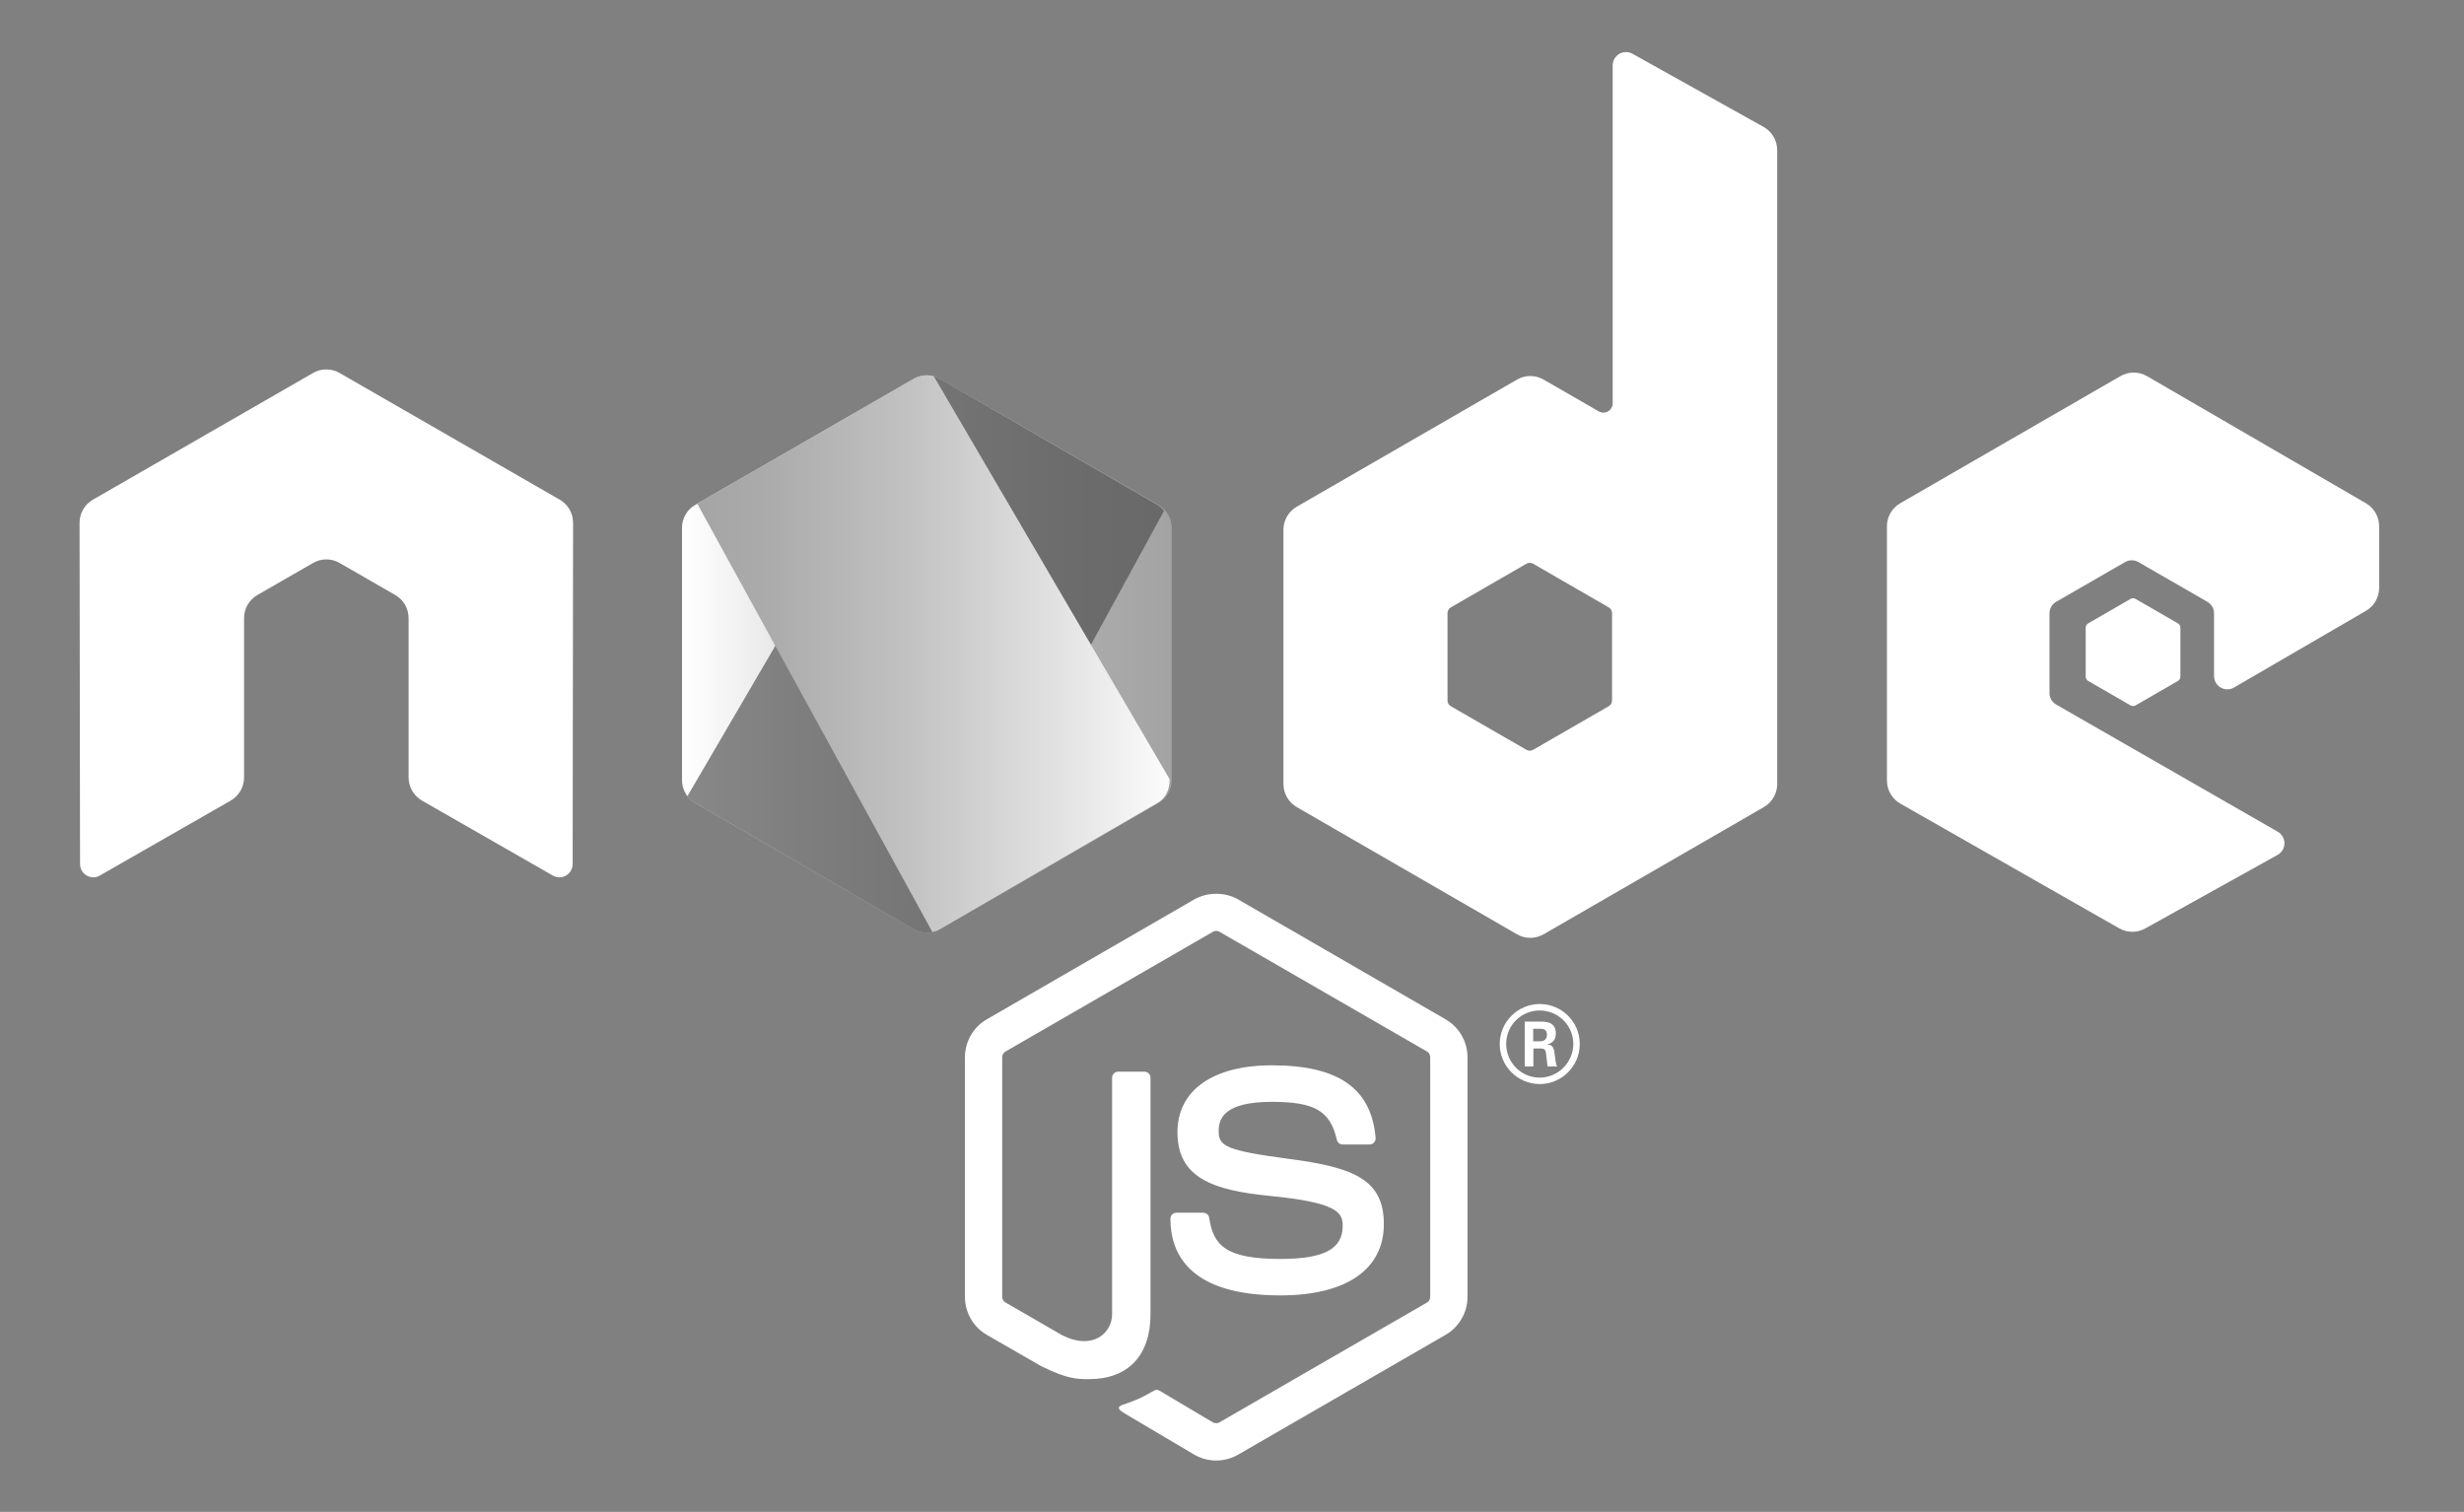 <?xml version="1.0" encoding="utf-8"?>
<!-- Generator: Adobe Illustrator 18.1.1, SVG Export Plug-In . SVG Version: 6.00 Build 0)  -->
<svg version="1.1" id="Layer_1" xmlns="http://www.w3.org/2000/svg" xmlns:xlink="http://www.w3.org/1999/xlink" x="0px" y="0px"
	 viewBox="0 0 474 290.823" enable-background="new 0 0 474 290.823" xml:space="preserve">
<rect x="0" y="0" width="474" height="290.823" fill="#808080" stroke="none"/>
<g>
	<path fill="#FFFFFF" d="M233.953,280.944c-1.46,0-2.912-0.381-4.19-1.121l-13.339-7.892c-1.991-1.115-1.018-1.509-0.362-1.738
		c2.657-0.922,3.195-1.135,6.031-2.743c0.295-0.166,0.687-0.103,0.992,0.076l10.247,6.084c0.372,0.206,0.896,0.206,1.237,0
		l39.95-23.058c0.372-0.212,0.61-0.64,0.61-1.081v-46.103c0-0.451-0.239-0.872-0.62-1.101l-39.933-23.038
		c-0.368-0.216-0.859-0.216-1.231,0l-39.923,23.045c-0.388,0.222-0.633,0.657-0.633,1.094v46.103c0,0.441,0.245,0.859,0.63,1.068
		l10.944,6.323c5.938,2.969,9.573-0.528,9.573-4.041v-45.52c0-0.643,0.518-1.151,1.161-1.151h5.066c0.634,0,1.158,0.507,1.158,1.151
		v45.52c0,7.925-4.316,12.47-11.829,12.47c-2.309,0-4.127,0-9.202-2.501l-10.476-6.031c-2.587-1.496-4.19-4.293-4.19-7.288v-46.103
		c0-2.995,1.602-5.792,4.19-7.281l39.95-23.085c2.528-1.43,5.888-1.43,8.396,0l39.947,23.085c2.587,1.496,4.196,4.286,4.196,7.281
		v46.103c0,2.995-1.609,5.782-4.196,7.288l-39.947,23.065C236.882,280.563,235.433,280.944,233.953,280.944z"/>
	<path fill="#FFFFFF" d="M246.293,249.182c-17.482,0-21.144-8.024-21.144-14.755c0-0.64,0.514-1.151,1.155-1.151h5.165
		c0.577,0,1.058,0.415,1.148,0.979c0.78,5.258,3.105,7.912,13.677,7.912c8.416,0,11.999-1.904,11.999-6.369
		c0-2.574-1.015-4.485-14.095-5.766c-10.93-1.081-17.691-3.496-17.691-12.241c0-8.061,6.794-12.868,18.186-12.868
		c12.798,0,19.131,4.442,19.933,13.972c0.03,0.328-0.086,0.644-0.305,0.889c-0.219,0.229-0.524,0.368-0.846,0.368h-5.185
		c-0.537,0-1.012-0.381-1.121-0.902c-1.244-5.533-4.269-7.301-12.476-7.301c-9.189,0-10.257,3.201-10.257,5.599
		c0,2.906,1.261,3.752,13.667,5.394c12.277,1.622,18.109,3.921,18.109,12.549C266.21,244.196,258.952,249.182,246.293,249.182z"/>
</g>
<g>
	<path fill="#FFFFFF" d="M303.899,200.831c0,4.236-3.463,7.699-7.699,7.699c-4.197,0-7.699-3.422-7.699-7.699
		c0-4.359,3.586-7.701,7.699-7.701C300.356,193.13,303.899,196.472,303.899,200.831z M289.744,200.809
		c0,3.586,2.892,6.479,6.435,6.479c3.586,0,6.479-2.954,6.479-6.479c0-3.584-2.932-6.436-6.479-6.436
		C292.676,194.374,289.744,197.183,289.744,200.809z M293.307,196.512h2.976c1.018,0,3.015,0,3.015,2.282
		c0,1.589-1.018,1.914-1.632,2.118c1.184,0.082,1.264,0.856,1.426,1.956c0.083,0.692,0.206,1.874,0.448,2.281h-1.831
		c-0.043-0.406-0.328-2.607-0.328-2.728c-0.119-0.489-0.285-0.733-0.895-0.733h-1.506v3.461h-1.672V196.512z M294.939,200.3h1.343
		c1.098,0,1.304-0.773,1.304-1.221c0-1.183-0.816-1.183-1.264-1.183h-1.383V200.3z"/>
</g>
<path fill-rule="evenodd" clip-rule="evenodd" fill="#FFFFFF" d="M110.243,100.567c0-1.841-0.969-3.533-2.558-4.445L65.33,71.747
	c-0.716-0.421-1.519-0.64-2.332-0.674c-0.073,0-0.378,0-0.438,0c-0.809,0.033-1.612,0.252-2.339,0.674L17.867,96.122
	c-1.579,0.912-2.561,2.604-2.561,4.445l0.093,65.635c0,0.912,0.474,1.762,1.277,2.209c0.786,0.471,1.758,0.471,2.541,0
	l25.172-14.414c1.592-0.945,2.561-2.614,2.561-4.438v-30.665c0-1.828,0.968-3.52,2.554-4.429l10.718-6.173
	c0.799-0.461,1.672-0.687,2.564-0.687c0.872,0,1.768,0.226,2.544,0.687l10.715,6.173c1.586,0.909,2.558,2.601,2.558,4.429v30.665
	c0,1.824,0.982,3.503,2.564,4.438l25.165,14.414c0.789,0.471,1.775,0.471,2.558,0c0.78-0.448,1.271-1.297,1.271-2.209
	L110.243,100.567z"/>
<path fill-rule="evenodd" clip-rule="evenodd" fill="#FFFFFF" d="M314.04,10.341c-0.793-0.441-1.76-0.431-2.543,0.028
	c-0.781,0.46-1.262,1.299-1.262,2.206v65c0,0.639-0.342,1.231-0.894,1.551c-0.554,0.32-1.237,0.32-1.792,0l-10.608-6.112
	c-1.583-0.912-3.53-0.91-5.112,0.002l-42.372,24.453c-1.584,0.914-2.559,2.603-2.559,4.43v48.916c0,1.828,0.975,3.516,2.558,4.432
	l42.37,24.471c1.584,0.914,3.534,0.914,5.118,0l42.376-24.471c1.583-0.915,2.558-2.604,2.558-4.432V28.879
	c0-1.854-1.003-3.565-2.624-4.469L314.04,10.341z M310.109,134.743c0,0.456-0.244,0.879-0.64,1.106l-14.548,8.386
	c-0.395,0.227-0.882,0.227-1.277,0l-14.548-8.386c-0.396-0.227-0.64-0.65-0.64-1.106v-16.799c0-0.456,0.244-0.879,0.639-1.108
	l14.548-8.403c0.396-0.229,0.884-0.229,1.28,0l14.548,8.403c0.395,0.229,0.639,0.652,0.639,1.108V134.743z"/>
<g>
	<path fill-rule="evenodd" clip-rule="evenodd" fill="#FFFFFF" d="M455.131,117.505c1.576-0.915,2.546-2.601,2.546-4.424v-11.854
		c0-1.823-0.97-3.51-2.548-4.425L413.03,72.359c-1.584-0.921-3.54-0.922-5.127-0.007l-42.356,24.453
		c-1.583,0.914-2.558,2.602-2.558,4.43v48.903c0,1.839,0.987,3.536,2.584,4.445l42.093,23.985c1.552,0.886,3.455,0.896,5.017,0.028
		l25.46-14.151c0.808-0.449,1.311-1.297,1.315-2.219c0.007-0.922-0.484-1.776-1.284-2.236l-42.625-24.465
		c-0.796-0.456-1.285-1.304-1.285-2.22v-15.326c0-0.914,0.487-1.76,1.28-2.216l13.266-7.648c0.789-0.456,1.765-0.456,2.554,0
		l13.273,7.648c0.793,0.456,1.28,1.302,1.28,2.216v12.058c0,0.916,0.49,1.762,1.282,2.218c0.793,0.458,1.77,0.454,2.561-0.005
		L455.131,117.505z"/>
	<path fill-rule="evenodd" clip-rule="evenodd" fill="#FFFFFF" d="M409.842,115.214c0.304-0.176,0.678-0.176,0.982,0l8.13,4.69
		c0.304,0.176,0.491,0.499,0.491,0.851v9.388c0,0.352-0.187,0.675-0.491,0.851l-8.13,4.69c-0.304,0.176-0.678,0.176-0.982,0
		l-8.124-4.69c-0.304-0.176-0.491-0.499-0.491-0.851v-9.388c0-0.352,0.187-0.675,0.491-0.851L409.842,115.214z"/>
</g>
<g>
	<linearGradient id="XMLID_2_" gradientUnits="userSpaceOnUse" x1="131.196" y1="125.803" x2="225.4" y2="125.803">
		<stop  offset="0.005" style="stop-color:#FFFFFF"/>
		<stop  offset="0.194" style="stop-color:#E8E8E8"/>
		<stop  offset="0.542" style="stop-color:#C2C2C2"/>
		<stop  offset="0.824" style="stop-color:#ABABAB"/>
		<stop  offset="1" style="stop-color:#A3A3A3"/>
	</linearGradient>
	<path id="XMLID_67_" fill-rule="evenodd" clip-rule="evenodd" fill="url(#XMLID_2_)" d="M175.756,72.869
		c1.57-0.907,3.505-0.907,5.075,0l42.03,24.255c1.572,0.907,2.539,2.582,2.539,4.397v48.546c0,1.813-0.968,3.489-2.538,4.397
		l-42.03,24.274c-1.571,0.907-3.507,0.907-5.078,0l-42.021-24.274c-1.57-0.908-2.537-2.583-2.537-4.397v-48.548
		c0-1.813,0.968-3.489,2.539-4.395L175.756,72.869z"/>
	<g>
		<defs>
			<path id="XMLID_64_" d="M180.841,72.869c-1.57-0.907-3.505-0.907-5.075,0l-42.03,24.255c-1.572,0.907-2.539,2.582-2.539,4.397
				v48.546c0,1.813,0.968,3.489,2.538,4.397l42.03,24.274c1.571,0.907,3.507,0.907,5.078,0l42.021-24.274
				c1.57-0.908,2.537-2.583,2.537-4.397v-48.548c0-1.813-0.968-3.489-2.539-4.395L180.841,72.869z"/>
		</defs>
		<clipPath id="XMLID_4_">
			<use xlink:href="#XMLID_64_"  overflow="visible"/>
		</clipPath>
		<g clip-path="url(#XMLID_4_)">
			<path fill="none" d="M175.707,72.869l-42.07,24.255c-1.571,0.907-2.637,2.582-2.637,4.395v48.548
				c0,1.178,0.444,2.293,1.182,3.182l47.297-80.907C178.216,72.032,176.857,72.204,175.707,72.869z"/>
			<path fill="none" d="M179.746,179.165c0.337-0.109,0.669-0.245,0.986-0.428l41.93-24.274c1.57-0.908,2.337-2.583,2.337-4.397
				V101.52c0-1.218-0.36-2.367-1.066-3.269L179.746,179.165z"/>
			<path opacity="0.66" fill="#4B4B4B" d="M222.649,97.123l-41.843-24.255c-0.419-0.242-0.867-0.414-1.327-0.527l-47.297,80.907
				c0.398,0.48,0.878,0.896,1.428,1.214l42.094,24.274c1.255,0.724,2.707,0.86,4.042,0.428l44.188-80.914
				C223.588,97.809,223.165,97.421,222.649,97.123z"/>
		</g>
		<g clip-path="url(#XMLID_4_)">
			<path fill="none" d="M134.114,96.848l-0.477,0.275c-1.571,0.907-2.637,2.582-2.637,4.395v48.548c0,1.813,1.041,3.489,2.61,4.397
				l42.094,24.274c1.134,0.655,2.431,0.829,3.656,0.539L134.114,96.848z"/>
			<path fill="none" d="M225,101.52c0-1.815-0.78-3.49-2.351-4.397l-41.843-24.255c-0.37-0.214-0.763-0.373-1.166-0.486L225,149.876
				V101.52z"/>
			<linearGradient id="SVGID_1_" gradientUnits="userSpaceOnUse" x1="130.545" y1="125.734" x2="227.723" y2="125.734">
				<stop  offset="0" style="stop-color:#A3A3A3"/>
				<stop  offset="0.176" style="stop-color:#ABABAB"/>
				<stop  offset="0.458" style="stop-color:#C2C2C2"/>
				<stop  offset="0.806" style="stop-color:#E8E8E8"/>
				<stop  offset="0.995" style="stop-color:#FFFFFF"/>
			</linearGradient>
			<path fill="url(#SVGID_1_)" d="M180.732,178.737l41.93-24.274c1.57-0.908,2.337-2.583,2.337-4.397v-0.19l-45.36-77.493
				c-1.307-0.366-2.733-0.207-3.933,0.486l-41.593,23.98l45.246,82.428C179.832,179.164,180.295,178.99,180.732,178.737z"/>
		</g>
	</g>
</g>
</svg>
